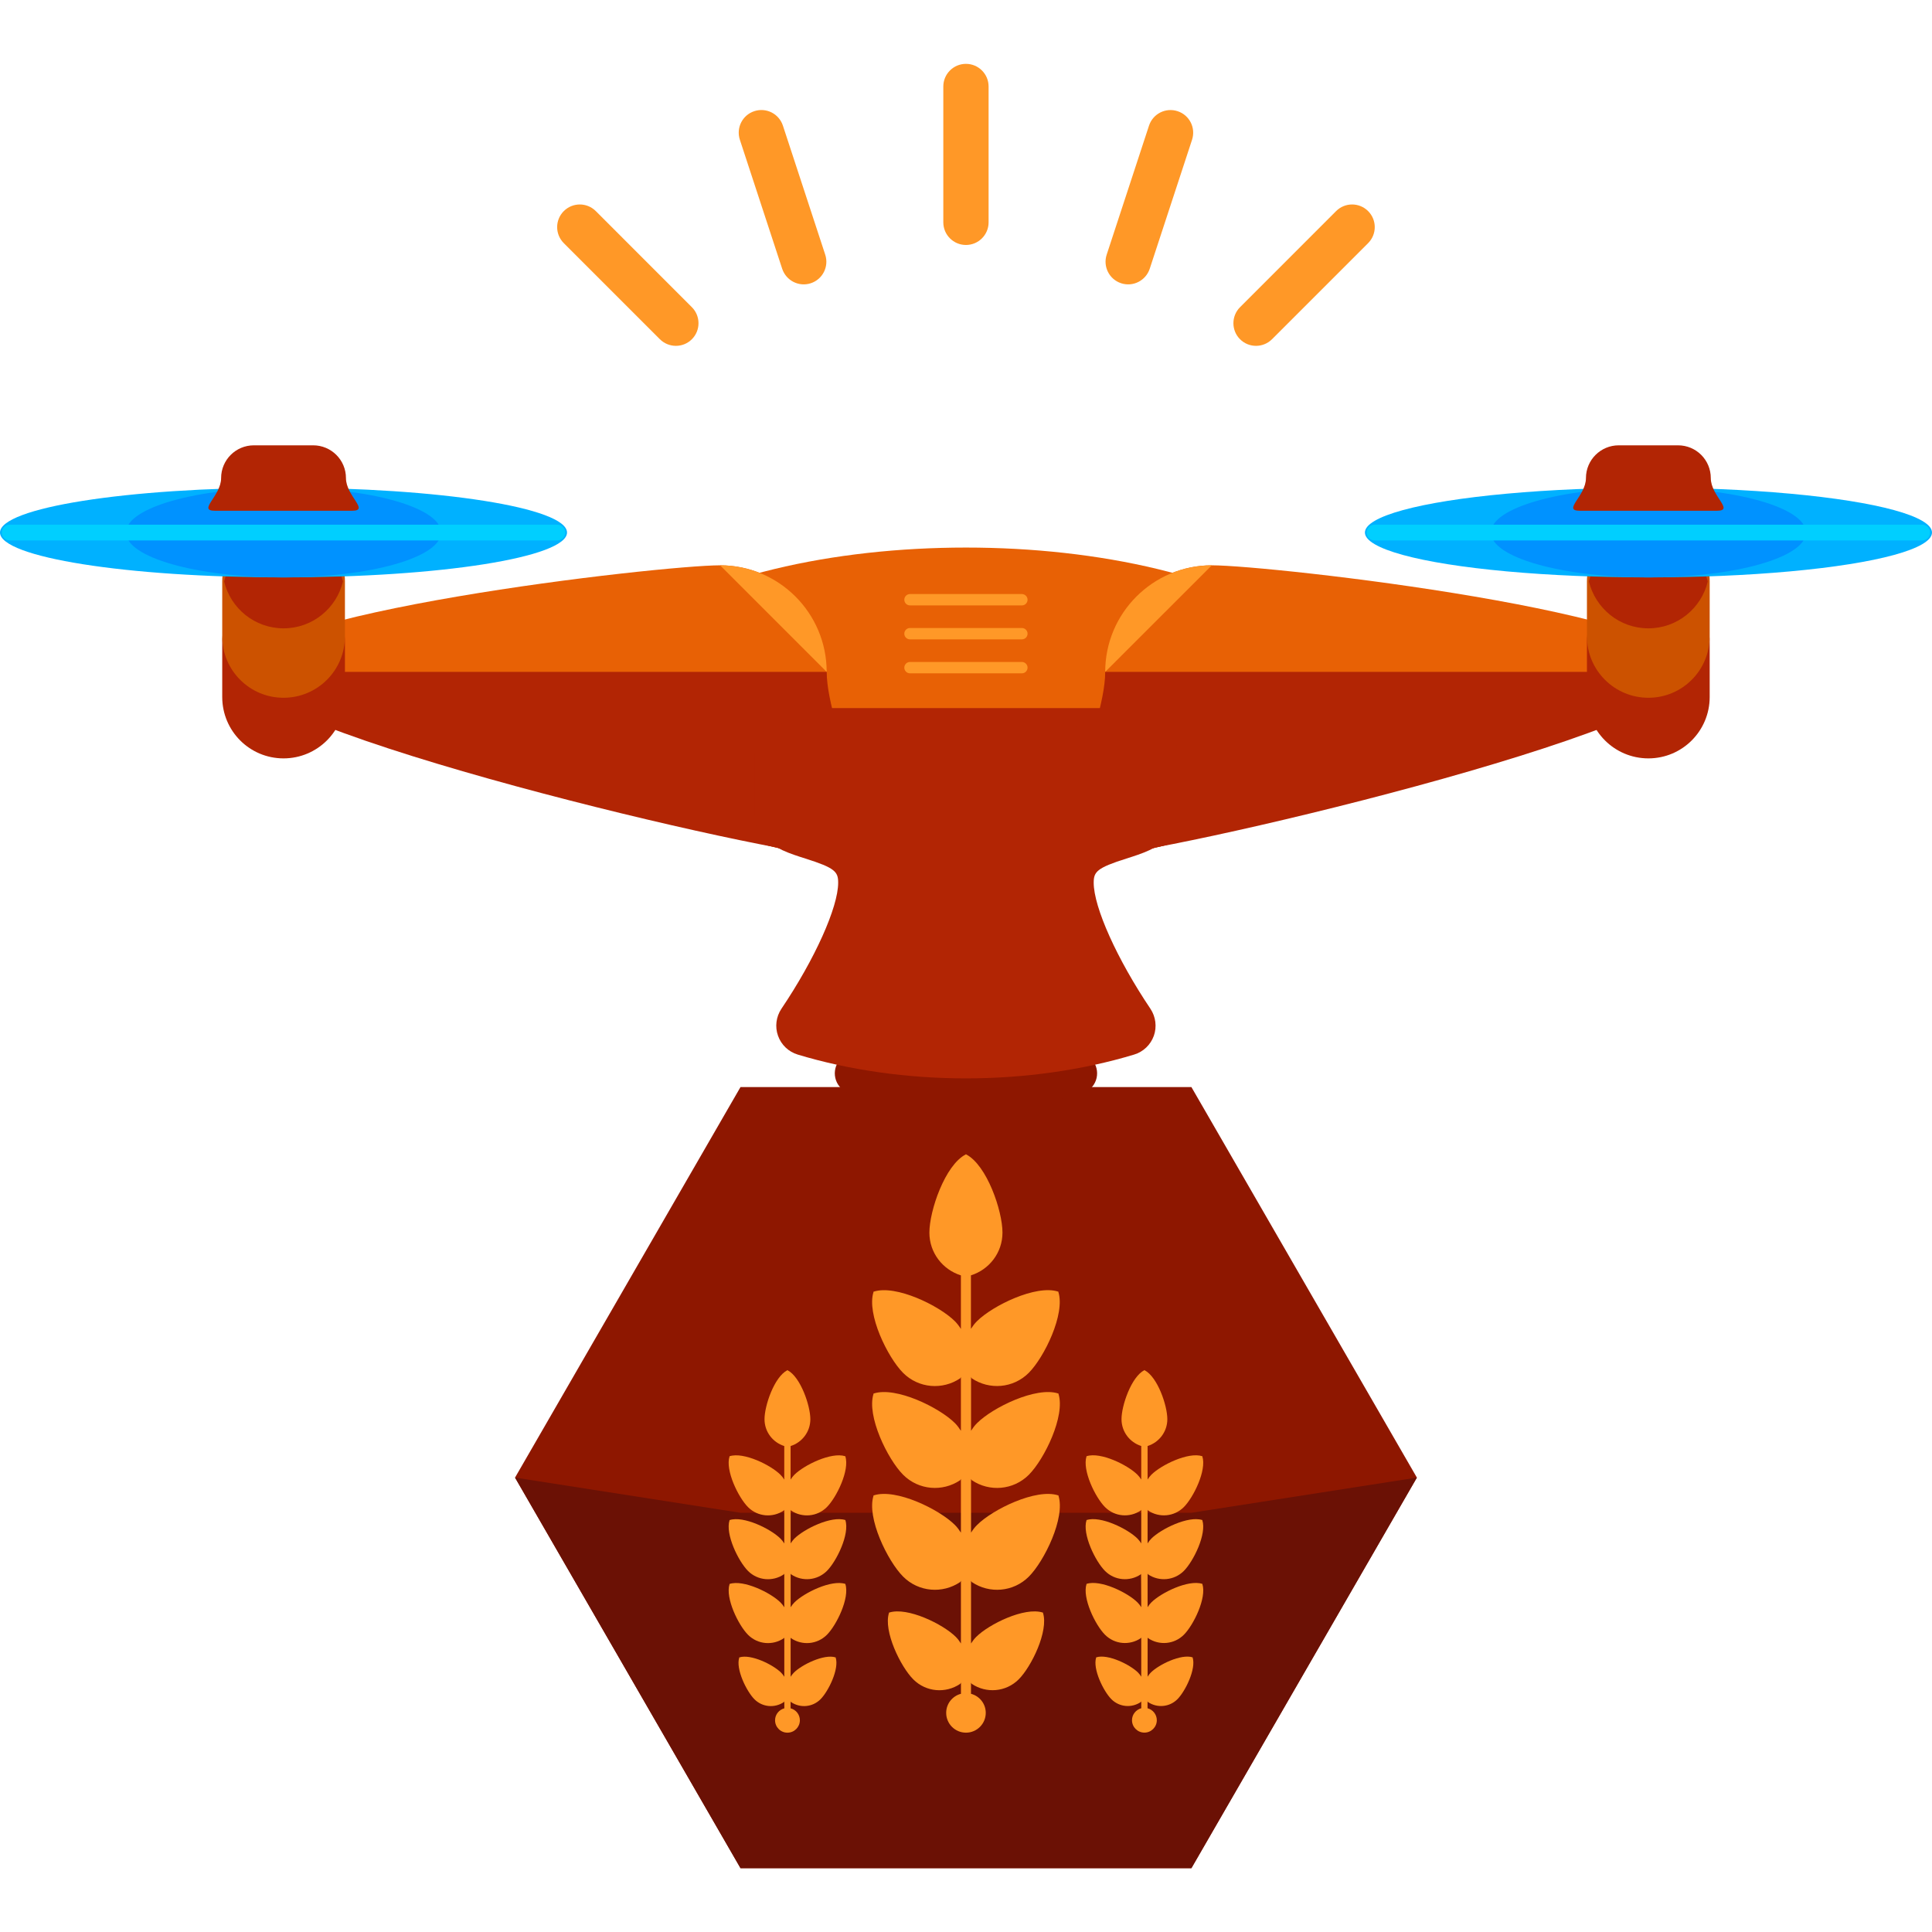 <?xml version="1.0" encoding="iso-8859-1"?>
<!-- Generator: Adobe Illustrator 19.0.0, SVG Export Plug-In . SVG Version: 6.00 Build 0)  -->
<svg version="1.1" id="Layer_1" xmlns="http://www.w3.org/2000/svg" xmlns:xlink="http://www.w3.org/1999/xlink" x="0px" y="0px"
	 viewBox="0 0 504.147 504.147" style="enable-background:new 0 0 504.147 504.147;" xml:space="preserve">
<polygon style="fill:#8E1700;" points="193.229,487.483 134.396,385.571 193.229,283.668 310.894,283.668 369.727,385.571 
	310.894,487.483 "/>
<polygon style="fill:#6B1105;" points="193.229,487.483 134.396,385.571 193.229,394.756 310.894,394.756 369.727,385.571 
	310.894,487.483 "/>
<path style="fill:#8E1700;" d="M277.984,263.991h-51.846c-1.804,4.017-4.356,8.586-7.373,13.044
	c-0.969,1.449-1.189,3.245-0.614,4.876c0.583,1.631,1.906,2.875,3.552,3.387c9.295,2.812,19.787,4.293,30.358,4.293
	c10.555,0,21.063-1.481,30.358-4.293c1.654-0.504,2.97-1.757,3.553-3.387c0.575-1.631,0.347-3.434-0.614-4.876
	C282.34,272.577,279.788,268,277.984,263.991z"/>
<ellipse style="fill:#E86105;" cx="252.062" cy="184.773" rx="100.061" ry="41.889"/>
<path style="fill:#B22504;" d="M352.122,184.773c0,23.142-44.804,41.889-100.061,41.889s-100.061-18.755-100.061-41.889"/>
<path style="fill:#E86105;" d="M215.725,175.328c0,15.368-12.446,27.829-27.813,27.829c-15.36,0-125.629-12.461-125.629-27.829
	c0-15.352,110.269-27.813,125.629-27.813C203.28,147.515,215.725,159.976,215.725,175.328z"/>
<path style="fill:#FF9827;" d="M187.904,147.515c15.368,0,27.813,12.461,27.813,27.813"/>
<g>
	<path style="fill:#B22504;" d="M215.725,175.328c0,15.368,17.904,48.065,2.536,48.065S62.275,190.704,62.275,175.328"/>
	<path style="fill:#B22504;" d="M90.01,181.866c0,8.862-7.176,16.03-16.022,16.03l0,0c-8.862,0-15.998-7.168-15.998-16.03V167.53
		c0-8.846,7.136-16.014,15.998-16.014l0,0c8.846,0,16.022,7.168,16.022,16.014V181.866z"/>
</g>
<path style="fill:#CC5200;" d="M90.01,166.065c0,8.846-7.176,16.014-16.022,16.014l0,0c-8.862,0-15.998-7.168-15.998-16.014v-14.336
	c0-8.846,7.136-16.03,15.998-16.03l0,0c8.846,0,16.022,7.184,16.022,16.03V166.065z"/>
<path style="fill:#B22504;" d="M58.478,151.729c1.694,7.018,7.987,12.233,15.51,12.233c7.538,0,13.816-5.215,15.518-12.233
	c-1.701-7.003-7.979-12.233-15.518-12.233C66.465,139.496,60.172,144.727,58.478,151.729z"/>
<ellipse style="fill:#00B1FF;" cx="73.98" cy="138.961" rx="73.98" ry="11.705"/>
<ellipse style="fill:#0092FF;" cx="73.988" cy="138.961" rx="41.102" ry="11.705"/>
<path style="fill:#00CFFF;" d="M147.495,138.976c0,1.142-0.906,2.048-2.056,2.048H2.521c-1.126,0-2.032-0.906-2.032-2.048l0,0
	c0-1.142,0.906-2.064,2.032-2.064h142.919C146.582,136.913,147.495,137.834,147.495,138.976L147.495,138.976z"/>
<path style="fill:#B22504;" d="M90.277,124.759c0,4.695,6.294,8.523,1.56,8.523H56.123c-4.71,0,1.575-3.828,1.575-8.523l0,0
	c0-4.742,3.836-8.554,8.539-8.554h15.486C86.433,116.204,90.277,120.017,90.277,124.759L90.277,124.759z"/>
<path style="fill:#E86105;" d="M288.398,175.328c0,15.368,12.446,27.829,27.829,27.829c15.344,0,125.605-12.461,125.605-27.829
	c0-15.352-110.261-27.813-125.605-27.813C300.843,147.515,288.398,159.976,288.398,175.328z"/>
<path style="fill:#FF9827;" d="M316.227,147.515c-15.384,0-27.829,12.461-27.829,27.813"/>
<g>
	<path style="fill:#B22504;" d="M288.398,175.328c0,15.368-17.904,48.065-2.536,48.065s155.979-32.689,155.979-48.065"/>
	<path style="fill:#B22504;" d="M414.106,181.866c0,8.862,7.184,16.03,16.03,16.03l0,0c8.854,0,15.998-7.168,15.998-16.03V167.53
		c0-8.846-7.144-16.014-15.998-16.014l0,0c-8.846,0-16.03,7.168-16.03,16.014V181.866z"/>
</g>
<path style="fill:#CC5200;" d="M414.106,166.065c0,8.846,7.184,16.014,16.03,16.014l0,0c8.854,0,15.998-7.168,15.998-16.014v-14.336
	c0-8.846-7.144-16.03-15.998-16.03l0,0c-8.846,0-16.03,7.184-16.03,16.03V166.065z"/>
<path style="fill:#B22504;" d="M445.645,151.729c-1.694,7.018-7.979,12.233-15.51,12.233c-7.538,0-13.8-5.215-15.525-12.233
	c1.725-7.003,7.987-12.233,15.525-12.233C437.665,139.496,443.951,144.727,445.645,151.729z"/>
<ellipse style="fill:#00B1FF;" cx="430.159" cy="138.961" rx="73.988" ry="11.705"/>
<ellipse style="fill:#0092FF;" cx="430.159" cy="138.961" rx="41.102" ry="11.705"/>
<path style="fill:#00CFFF;" d="M356.628,138.976c0,1.142,0.906,2.048,2.048,2.048h142.927c1.126,0,2.048-0.906,2.048-2.048l0,0
	c0-1.142-0.922-2.064-2.048-2.064H358.676C357.541,136.913,356.628,137.834,356.628,138.976L356.628,138.976z"/>
<g>
	<path style="fill:#B22504;" d="M413.846,124.759c0,4.695-6.294,8.523-1.568,8.523H448c4.71,0-1.575-3.828-1.575-8.523l0,0
		c0-4.742-3.82-8.554-8.546-8.554H422.4C417.69,116.204,413.846,120.017,413.846,124.759L413.846,124.759z"/>
	<path style="fill:#B22504;" d="M299.402,188.837h-15.265c-2.316,0-4.521,1.032-6.018,2.796c-2.135,2.521-11.902,6.262-26.065,6.262
		c-14.171,0-23.914-3.742-26.049-6.262c-1.504-1.772-3.71-2.796-6.026-2.796h-15.258c-4.356,0-7.877,3.521-7.877,7.877v16.14
		c0,2.001,0.772,3.938,2.135,5.404c3.009,3.182,7.168,4.506,11.201,5.782c7.704,2.434,8.539,3.434,8.539,6.294
		c0,6.412-6.081,19.952-14.816,32.91c-1.386,2.08-1.725,4.695-0.874,7.05c0.835,2.355,2.741,4.167,5.136,4.892
		c13.438,4.064,28.617,6.215,43.89,6.215c15.273,0,30.46-2.15,43.89-6.215c2.402-0.725,4.293-2.536,5.144-4.892
		c0.835-2.355,0.496-4.97-0.882-7.05c-8.72-12.958-14.809-26.49-14.809-32.91c0-2.859,0.835-3.86,8.523-6.294
		c4.033-1.276,8.192-2.599,11.209-5.782c1.371-1.465,2.135-3.403,2.135-5.404v-16.14
		C307.279,192.358,303.75,188.837,299.402,188.837z"/>
</g>
<g>
	<path style="fill:#FF9827;" d="M268.138,156.495c0,0.819-0.662,1.481-1.481,1.481h-29.2c-0.819,0-1.481-0.662-1.481-1.481l0,0
		c0-0.819,0.662-1.481,1.481-1.481h29.2C267.477,155.022,268.138,155.683,268.138,156.495L268.138,156.495z"/>
	<path style="fill:#FF9827;" d="M268.138,165.356c0,0.819-0.662,1.481-1.481,1.481h-29.2c-0.819,0-1.481-0.662-1.481-1.481l0,0
		c0-0.819,0.662-1.481,1.481-1.481h29.2C267.477,163.883,268.138,164.545,268.138,165.356L268.138,165.356z"/>
	<path style="fill:#FF9827;" d="M268.138,174.218c0,0.819-0.662,1.481-1.481,1.481h-29.2c-0.819,0-1.481-0.662-1.481-1.481l0,0
		c0-0.819,0.662-1.481,1.481-1.481h29.2C267.477,172.745,268.138,173.407,268.138,174.218L268.138,174.218z"/>
	<path style="fill:#FF9827;" d="M257.969,58.017c0,3.261-2.647,5.908-5.908,5.908l0,0c-3.261,0-5.908-2.647-5.908-5.908V22.571
		c0-3.261,2.647-5.908,5.908-5.908l0,0c3.261,0,5.908,2.647,5.908,5.908V58.017z"/>
	<path style="fill:#FF9827;" d="M180.539,80.159c2.308,2.308,2.308,6.065,0,8.365l0,0c-2.308,2.308-6.049,2.292-8.357-0.016
		l-25.064-25.064c-2.308-2.308-2.308-6.049,0-8.357l0,0c2.308-2.308,6.049-2.308,8.357,0L180.539,80.159z"/>
	<path style="fill:#FF9827;" d="M215.339,66.454c1.016,3.096-0.662,6.443-3.773,7.459l0,0c-3.096,1.016-6.428-0.677-7.459-3.781
		l-11.043-33.666c-1.016-3.111,0.662-6.443,3.773-7.459l0,0c3.111-1.016,6.428,0.662,7.459,3.773L215.339,66.454z"/>
	<path style="fill:#FF9827;" d="M323.584,80.159c-2.308,2.308-2.308,6.065,0,8.365l0,0c2.308,2.308,6.049,2.292,8.357-0.016
		l25.064-25.064c2.308-2.308,2.308-6.049,0-8.357l0,0c-2.308-2.308-6.049-2.308-8.357,0L323.584,80.159z"/>
	<path style="fill:#FF9827;" d="M288.784,66.454c-1.016,3.096,0.662,6.443,3.773,7.459l0,0c3.096,1.016,6.428-0.677,7.459-3.781
		l11.043-33.658c1.016-3.111-0.662-6.443-3.773-7.459l0,0c-3.111-1.016-6.428,0.662-7.459,3.773L288.784,66.454z"/>
	<path style="fill:#FF9827;" d="M253.542,359.648c0.008,0.016,0.016,0.032,0.016,0.032l0.032-0.008
		c4.569,3.08,10.807,2.615,14.856-1.426c4.033-4.041,9.586-15.368,7.719-21.157l0.031-0.032c0,0-0.031-0.008-0.047-0.016
		c-0.008-0.016-0.008-0.031-0.008-0.031l-0.039,0.024c-5.782-1.867-17.117,3.686-21.157,7.719c-0.63,0.622-1.126,1.3-1.583,2.009
		v-13.966c4.758-1.497,8.231-5.892,8.231-11.154c0-5.719-4.088-17.644-9.492-20.409v-0.055l-0.039,0.039
		c-0.016-0.008-0.032-0.024-0.032-0.024l-0.016,0.047c-5.411,2.765-9.492,14.69-9.492,20.409c0,5.262,3.466,9.657,8.224,11.154
		v13.982c-0.457-0.725-0.953-1.402-1.575-2.024c-4.049-4.041-15.368-9.594-21.157-7.719l-0.039-0.039c0,0,0,0.031-0.008,0.047
		l-0.055,0.016l0.039,0.039c-1.875,5.774,3.686,17.109,7.719,21.15c4.049,4.041,10.287,4.498,14.856,1.426l0.016,0.024
		c0,0,0.016-0.032,0.024-0.047l0.039-0.024l-0.016-0.016c0.055-0.087,0.102-0.189,0.158-0.276v14.021
		c-0.457-0.717-0.953-1.402-1.575-2.024c-4.049-4.041-15.368-9.594-21.157-7.719l-0.039-0.039l-0.008,0.055l-0.055,0.008
		l0.039,0.047c-1.875,5.774,3.686,17.101,7.719,21.142c4.049,4.049,10.287,4.506,14.856,1.434l0.016,0.016l0.024-0.039l0.039-0.024
		l-0.016-0.016c0.055-0.095,0.095-0.197,0.158-0.291v14.029c-0.457-0.709-0.953-1.402-1.575-2.017
		c-4.049-4.049-15.368-9.602-21.15-7.719l-0.047-0.047l-0.008,0.055l-0.055,0.016l0.039,0.039
		c-1.875,5.774,3.686,17.109,7.719,21.142c4.049,4.049,10.287,4.506,14.856,1.434l0.016,0.016l0.024-0.039l0.039-0.024l-0.016-0.016
		c0.055-0.095,0.095-0.189,0.158-0.284v16.36c-0.378-0.599-0.803-1.182-1.323-1.709c-3.324-3.324-12.635-7.893-17.392-6.357
		l-0.032-0.024c0,0,0,0.024-0.008,0.032l-0.039,0.016l0.032,0.031c-1.536,4.75,3.017,14.068,6.349,17.392s8.444,3.702,12.209,1.166
		l0.016,0.016l0.016-0.032c0.008-0.008,0.024-0.016,0.024-0.016l-0.008-0.024c0.063-0.095,0.11-0.189,0.165-0.284v2.922
		c-2.221,0.583-3.852,2.584-3.852,4.978c0,2.851,2.308,5.167,5.167,5.167c2.844,0,5.159-2.316,5.159-5.167
		c0-2.395-1.638-4.395-3.852-4.978v-2.914c0.063,0.087,0.102,0.189,0.158,0.276l-0.016,0.016c0,0,0.032,0.016,0.047,0.024
		l0.016,0.032l0.016-0.016c3.757,2.528,8.877,2.15,12.209-1.166c3.332-3.316,7.885-12.642,6.349-17.392l0.032-0.031
		c0,0-0.024-0.008-0.039-0.016c-0.008-0.008-0.008-0.024-0.008-0.024l-0.031,0.016c-4.75-1.536-14.068,3.033-17.384,6.357
		c-0.52,0.52-0.953,1.111-1.339,1.709v-16.353c0.063,0.095,0.102,0.181,0.158,0.276l-0.016,0.016l0.039,0.024
		c0.016,0.016,0.016,0.032,0.016,0.032l0.032-0.008c4.561,3.08,10.807,2.615,14.856-1.434c4.033-4.041,9.586-15.36,7.719-21.15
		l0.032-0.032c0,0-0.032-0.008-0.047-0.016l-0.008-0.055l-0.055,0.047c-5.766-1.875-17.101,3.678-21.142,7.719
		c-0.63,0.614-1.126,1.292-1.583,2.009v-14.005c0.063,0.095,0.102,0.181,0.158,0.276l-0.016,0.016l0.039,0.024
		c0.016,0.008,0.016,0.024,0.016,0.024h0.032c4.561,3.08,10.807,2.615,14.856-1.434c4.033-4.041,9.586-15.368,7.719-21.15
		l0.032-0.039c0,0-0.032,0-0.047-0.008l-0.008-0.055l-0.039,0.039c-5.782-1.867-17.117,3.679-21.157,7.719
		c-0.63,0.622-1.126,1.3-1.583,2.009v-13.997c0.063,0.095,0.102,0.181,0.158,0.268l-0.016,0.016L253.542,359.648z"/>
	<path style="fill:#FF9827;" d="M206.415,394.165l0.016,0.024l0.016-0.008c2.859,1.93,6.766,1.638,9.311-0.898
		c2.528-2.529,6.002-9.626,4.829-13.249l0.031-0.031h-0.031v-0.032l-0.032,0.024c-3.631-1.166-10.72,2.3-13.265,4.836
		c-0.386,0.386-0.701,0.819-0.985,1.26v-8.751c2.985-0.945,5.152-3.702,5.152-7.003c0-3.568-2.568-11.043-5.955-12.784v-0.032
		l-0.016,0.008l-0.032-0.008v0.032c-3.403,1.741-5.955,9.216-5.955,12.784c0,3.3,2.166,6.057,5.152,7.003v8.751
		c-0.276-0.449-0.599-0.874-0.992-1.26c-2.528-2.536-9.626-6.01-13.257-4.836l-0.031-0.024v0.031h-0.032l0.032,0.032
		c-1.166,3.623,2.3,10.713,4.829,13.249c2.536,2.536,6.443,2.828,9.311,0.89l0.016,0.016c0,0,0-0.016,0.016-0.032l0.016-0.008
		v-0.008c0,0,0.055-0.118,0.095-0.165v8.783c-0.276-0.457-0.599-0.874-0.992-1.268c-2.528-2.529-9.626-6.01-13.257-4.836
		l-0.031-0.032v0.039h-0.032l0.032,0.032c-1.166,3.623,2.3,10.713,4.829,13.249c2.536,2.529,6.443,2.82,9.311,0.898l0.016,0.008
		c0,0,0-0.016,0.016-0.024l0.016-0.016v-0.016c0.032-0.047,0.055-0.11,0.095-0.165v8.783c-0.276-0.449-0.599-0.874-0.992-1.26
		c-2.528-2.529-9.626-6.01-13.257-4.836l-0.031-0.024v0.032h-0.032l0.032,0.032c-1.166,3.623,2.3,10.72,4.829,13.249
		c2.536,2.536,6.443,2.828,9.311,0.898l0.016,0.008v-0.016l0.032-0.016v-0.016c0.032-0.063,0.055-0.118,0.095-0.165v10.248
		c-0.228-0.386-0.504-0.74-0.827-1.071c-2.08-2.087-7.916-4.947-10.894-3.986l-0.032-0.024v0.032h-0.031l0.031,0.031
		c-0.969,2.97,1.89,8.806,3.97,10.894c2.087,2.087,5.293,2.324,7.656,0.74l0.008,0.008v-0.016l0.032-0.024v-0.008
		c0.032-0.055,0.055-0.126,0.095-0.173v1.827c-1.386,0.37-2.418,1.623-2.418,3.119c0,1.788,1.449,3.237,3.23,3.237
		c1.804,0,3.245-1.457,3.245-3.237c0-1.497-1.024-2.757-2.418-3.119v-1.827c0.032,0.063,0.063,0.126,0.095,0.173l-0.016,0.008
		l0.031,0.016l0.016,0.024l0.008-0.008c2.363,1.583,5.569,1.347,7.656-0.74c2.087-2.087,4.939-7.924,3.97-10.902l0.016-0.024h-0.016
		v-0.032l-0.024,0.024c-2.977-0.961-8.822,1.898-10.894,3.986c-0.331,0.331-0.599,0.693-0.835,1.071v-10.248
		c0.032,0.047,0.063,0.11,0.095,0.165l-0.016,0.016l0.039,0.016l0.008,0.016l0.016-0.008c2.859,1.93,6.766,1.638,9.311-0.898
		c2.528-2.521,6.002-9.626,4.829-13.249l0.031-0.032h-0.031v-0.032l-0.031,0.016c-3.631-1.166-10.72,2.308-13.265,4.836
		c-0.386,0.386-0.701,0.819-0.985,1.26v-8.783c0,0,0.063,0.126,0.095,0.165l-0.016,0.016l0.039,0.016l0.008,0.016h0.016
		c2.859,1.922,6.766,1.631,9.311-0.898c2.528-2.528,6.002-9.626,4.829-13.249l0.031-0.032h-0.031v-0.039l-0.031,0.032
		c-3.631-1.166-10.72,2.308-13.265,4.836c-0.386,0.394-0.701,0.819-0.985,1.26v-8.775c0.032,0.055,0.063,0.118,0.063,0.118
		l0.016,0.063L206.415,394.165z"/>
	<path style="fill:#FF9827;" d="M299.567,410.817l0.016,0.016h0.016c2.859,1.922,6.774,1.631,9.311-0.898
		c2.521-2.528,6.01-9.626,4.829-13.249l0.032-0.032h-0.031l-0.008-0.039l-0.024,0.032c-3.631-1.166-10.72,2.308-13.265,4.836
		c-0.386,0.394-0.709,0.819-0.985,1.26v-8.775c0.032,0.055,0.055,0.118,0.095,0.165l-0.008,0.008l0.024,0.016l0.016,0.024
		l0.016-0.008c2.859,1.93,6.774,1.638,9.311-0.898c2.521-2.528,6.01-9.626,4.829-13.249l0.032-0.031h-0.032l-0.008-0.032
		l-0.024,0.024c-3.631-1.166-10.72,2.3-13.265,4.836c-0.386,0.386-0.709,0.819-0.985,1.26v-8.751
		c2.985-0.945,5.151-3.702,5.151-7.003c0-3.568-2.552-11.043-5.955-12.784v-0.032l-0.016,0.008l-0.031-0.008v0.032
		c-3.395,1.741-5.955,9.216-5.955,12.784c0,3.3,2.166,6.057,5.151,7.003v8.751c-0.284-0.449-0.599-0.874-0.992-1.26
		c-2.528-2.536-9.626-6.01-13.249-4.836l-0.032-0.024l-0.008,0.032h-0.032l0.032,0.031c-1.166,3.623,2.292,10.713,4.829,13.249
		c2.536,2.536,6.443,2.828,9.311,0.89l0.016,0.016l0.016-0.032l0.016-0.008l-0.008-0.008c0.039-0.055,0.055-0.118,0.102-0.165v8.783
		c-0.284-0.457-0.599-0.874-0.992-1.268c-2.528-2.529-9.626-6.01-13.249-4.836l-0.032-0.032l-0.008,0.039h-0.032l0.032,0.032
		c-1.166,3.623,2.292,10.713,4.829,13.249c2.536,2.536,6.443,2.82,9.311,0.898l0.016,0.008l0.016-0.024l0.016-0.016l-0.008-0.016
		c0.039-0.047,0.055-0.11,0.055-0.11l0.047,8.72c-0.284-0.449-0.599-0.874-0.992-1.26c-2.528-2.529-9.626-6.01-13.249-4.836
		l-0.032-0.024l-0.008,0.032h-0.032l0.032,0.032c-1.166,3.623,2.292,10.72,4.829,13.249c2.536,2.536,6.443,2.828,9.311,0.898
		l0.016,0.008l0.008-0.016l0.024-0.016l-0.008-0.016c0.039-0.063,0.055-0.118,0.102-0.165v10.248
		c-0.236-0.386-0.504-0.74-0.827-1.071c-2.079-2.087-7.924-4.947-10.894-3.986l-0.032-0.024v0.032h-0.032l0.024,0.032
		c-0.961,2.97,1.89,8.806,3.978,10.894c2.087,2.087,5.293,2.324,7.656,0.74l0.008,0.008v-0.016l0.031-0.024l-0.008-0.008
		c0.039-0.055,0.055-0.126,0.102-0.173v1.827c-1.386,0.37-2.418,1.623-2.418,3.119c0,1.788,1.449,3.237,3.237,3.237
		c1.788,0,3.237-1.457,3.237-3.237c0-1.497-1.032-2.757-2.418-3.119v-1.827c0.032,0.063,0.063,0.126,0.095,0.173l-0.008,0.008
		c0.008,0.008,0.016,0.016,0.016,0.016l0.024,0.024v-0.008c2.363,1.583,5.577,1.347,7.664-0.74c2.08-2.087,4.939-7.924,3.97-10.902
		l0.024-0.024h-0.016v-0.032l-0.024,0.024c-2.977-0.961-8.822,1.898-10.902,3.986c-0.331,0.331-0.591,0.693-0.827,1.071V427.28
		c0.032,0.047,0.063,0.11,0.095,0.165l-0.008,0.016l0.024,0.016l0.016,0.016l0.016-0.008c2.859,1.93,6.774,1.638,9.311-0.898
		c2.521-2.521,6.01-9.626,4.829-13.249l0.032-0.032h-0.039l-0.008-0.032l-0.024,0.024c-3.631-1.166-10.72,2.308-13.265,4.836
		c-0.386,0.386-0.709,0.819-0.985,1.26v-8.783c0.032,0.063,0.063,0.126,0.095,0.165l-0.008,0.016L299.567,410.817z"/>
</g>
<g>
</g>
<g>
</g>
<g>
</g>
<g>
</g>
<g>
</g>
<g>
</g>
<g>
</g>
<g>
</g>
<g>
</g>
<g>
</g>
<g>
</g>
<g>
</g>
<g>
</g>
<g>
</g>
<g>
</g>
</svg>
